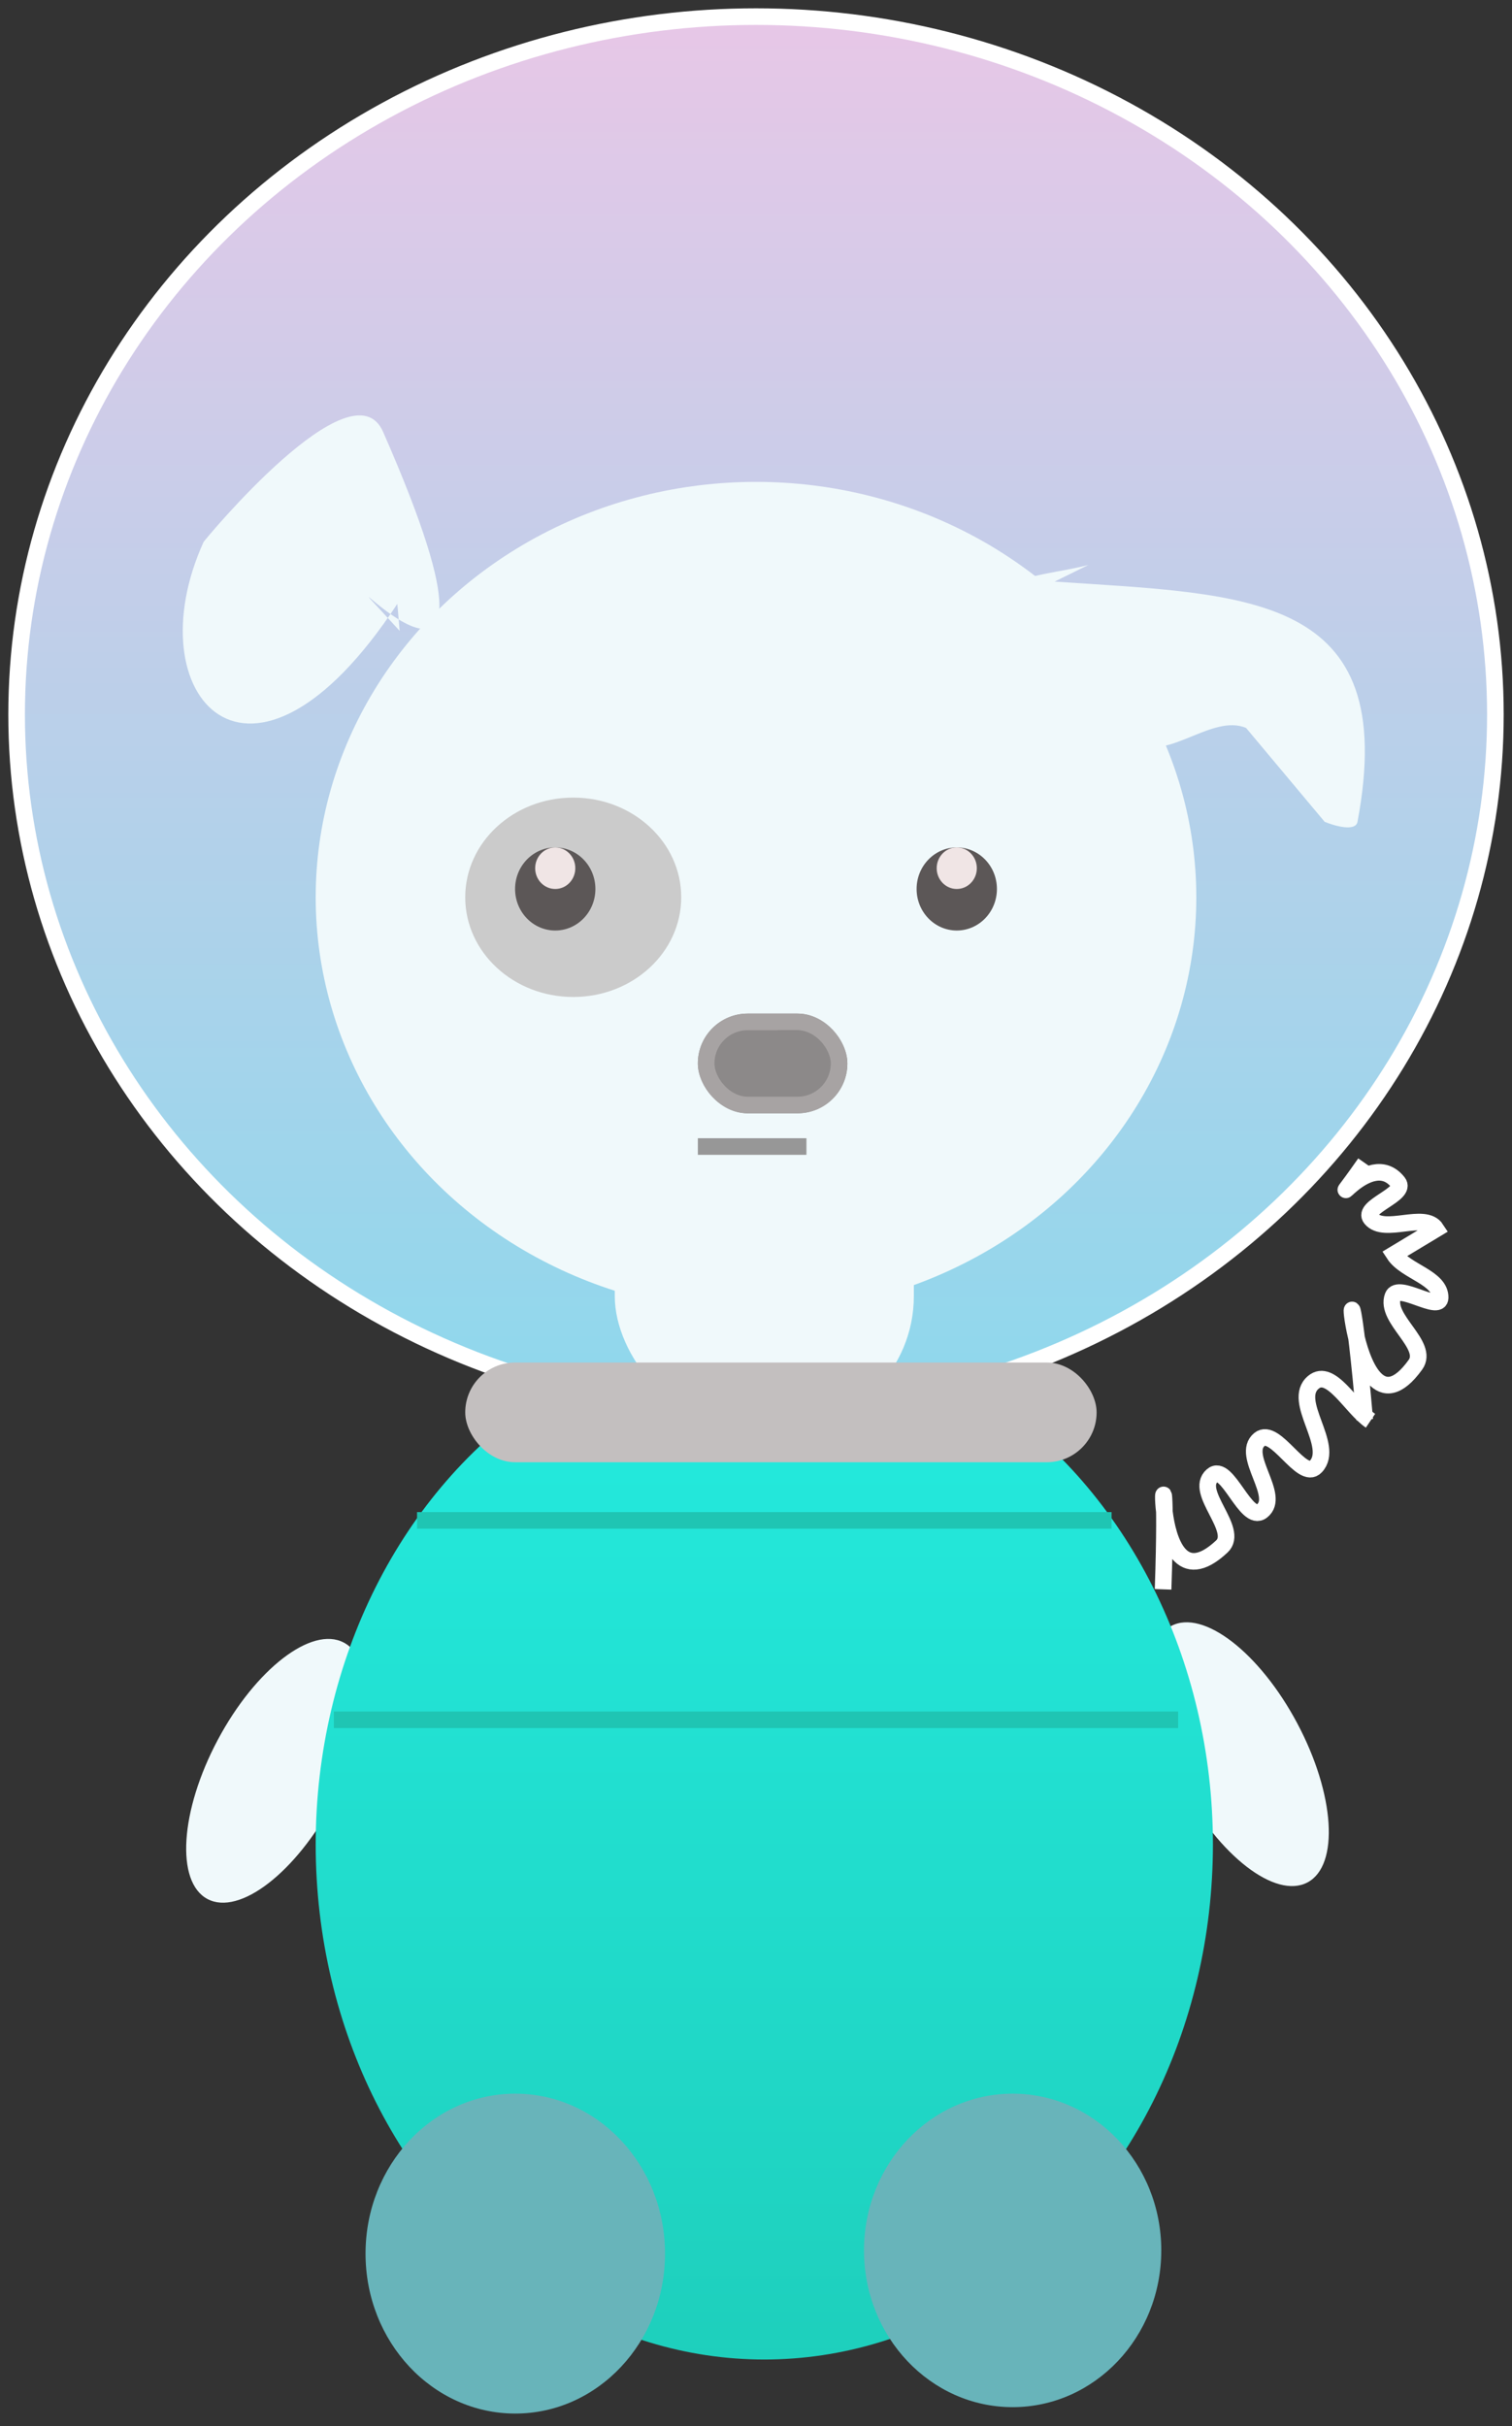 <?xml version="1.0" encoding="UTF-8" standalone="no"?>
<svg width="91px" height="146px" viewBox="0 0 91 146" version="1.1" xmlns="http://www.w3.org/2000/svg" xmlns:xlink="http://www.w3.org/1999/xlink">
    <rect x="0" y="0" width="91" height="146" fill="#333333" stroke="none"/>
    <!-- Generator: Sketch 46.2 (44496) - http://www.bohemiancoding.com/sketch -->
    <title>Dog</title>
    <desc>Created with Sketch.</desc>
    <defs>
        <linearGradient x1="50%" y1="0%" x2="50%" y2="100%" id="linearGradient-1">
            <stop stop-color="#24ECE0" offset="0%"></stop>
            <stop stop-color="#1ECFBC" offset="100%"></stop>
        </linearGradient>
        <linearGradient x1="50%" y1="0%" x2="50%" y2="100%" id="linearGradient-2">
            <stop stop-color="#E8C7E7" offset="0%"></stop>
            <stop stop-color="#8DD8EC" offset="100%"></stop>
        </linearGradient>
        <rect id="path-3" x="41" y="60" width="9" height="6" rx="3"></rect>
    </defs>
    <g id="Page-1" stroke="none" stroke-width="1" fill="none" fill-rule="evenodd">
        <g id="Dog" transform="translate(1, 1)">
            <ellipse id="Oval-9" fill="#F0F9FB" transform="translate(15.59, 105.57) scale(-1, 1) rotate(62) translate(-15.59, -105.57) " cx="15.59" cy="105.57" rx="8.739" ry="3.95"></ellipse>
            <ellipse id="Oval-9" fill="#F0F9FB" transform="translate(73.59, 104.57) rotate(62) translate(-73.59, -104.57) " cx="73.59" cy="104.57" rx="8.739" ry="3.95"></ellipse>
            <ellipse id="Oval-8" fill="url(#linearGradient-1)" cx="45" cy="110" rx="27" ry="31"></ellipse>
            <path d="M19.593,102.5 L69.407,102.5" id="Line-3" stroke="#1FC5B3" stroke-linecap="square"></path>
            <ellipse id="Oval-4" stroke="#FFFFFF" fill="url(#linearGradient-2)" cx="44.5" cy="42" rx="44.5" ry="42"></ellipse>
            <ellipse id="Oval-6" fill="#F0F9FB" cx="44.5" cy="53" rx="26.5" ry="25"></ellipse>
            <ellipse id="Oval-6" fill="#CBCBCB" cx="33.5" cy="53" rx="6.5" ry="6"></ellipse>
            <path d="M62.473,34.001 C74.057,34.789 83.302,34.628 80.701,48.458 C80.587,49.064 79.327,48.708 78.725,48.458 L73.994,42.807 C71.97,41.967 69.401,44.723 67.431,43.777 C63.917,42.09 61.763,38.609 59.277,35.74 C58.969,35.385 58.851,34.594 59.277,34.37 C60.855,33.543 62.762,33.457 64.504,33" id="Path-10" fill="#F0F9FB"></path>
            <path d="M23.055,36.967 C15.978,29.22 32.081,47.814 22.056,24.989 C20.191,20.742 11.288,31.54 11.255,31.613 C7.055,40.837 14.022,48.874 22.912,35.343" id="Path-11" fill="#F0F9FB"></path>
            <g id="Ögon" transform="translate(30, 50)">
                <ellipse id="Oval-7" fill="#5C5757" cx="26.583" cy="2.5" rx="2.417" ry="2.5"></ellipse>
                <ellipse id="Oval-7" fill="#5C5757" cx="2.417" cy="2.5" rx="2.417" ry="2.5"></ellipse>
                <ellipse id="Oval-7" fill="#F0E5E5" cx="2.417" cy="1.25" rx="1.208" ry="1.25"></ellipse>
                <ellipse id="Oval-7" fill="#F0E5E5" cx="26.583" cy="1.25" rx="1.208" ry="1.25"></ellipse>
            </g>
            <rect id="Rectangle-2" fill="#F0F9FB" x="36" y="60" width="18" height="25" rx="8"></rect>
            <rect id="Rectangle-3" fill="#C3BFBF" x="27" y="81" width="38" height="6" rx="3"></rect>
            <g id="Rectangle-3">
                <use fill="#8C8989" fill-rule="evenodd" xlink:href="#path-3"></use>
                <rect stroke="#A7A3A3" stroke-width="1" x="41.5" y="60.5" width="8" height="5" rx="2.5"></rect>
            </g>
            <rect id="Rectangle-3" fill="#8C8989" x="45" y="61" width="3" height="2" rx="1"></rect>
            <ellipse id="Oval-9" fill="#68B4BA" cx="30.012" cy="134.626" rx="9.012" ry="9.626"></ellipse>
            <ellipse id="Oval-9" fill="#68B4BA" cx="59.946" cy="134.433" rx="8.946" ry="9.433"></ellipse>
            <path d="M24.6,90.5 L65.4,90.5" id="Line-3" stroke="#1FC5B3" stroke-linecap="square"></path>
            <polyline id="Path-12" stroke="#979797" points="41 68 41.722 68 43.336 68 44.07 68 44.657 68 45.879 68 46.026 68 46.319 68 46.417 68 46.515 68 46.656 68 46.803 68 47.096 68 47.39 68 47.536 68"></polyline>
            <path d="M69,94.649 C69.47,81.06 67.57,96.721 72.536,92.07 C73.619,91.056 70.841,88.792 71.954,87.807 C72.864,87.002 73.975,90.68 74.945,89.938 C76.135,89.028 73.647,86.581 74.8,85.631 C75.753,84.845 77.35,88.154 78.19,87.263 C79.387,85.994 76.697,83.32 78.045,82.19 C79.096,81.309 80.338,83.732 81.484,84.503" id="Path-14" stroke="#FFFFFF"></path>
            <path d="M81.136,84.437 C79.774,68.561 79.895,87.093 84.187,81.132 C85.045,79.941 82.327,78.374 82.829,77.017 C83.138,76.179 85.646,77.994 85.674,77.108 C85.712,75.88 83.59,75.532 82.908,74.483 L85.431,72.963 C84.742,71.903 82.312,73.314 81.507,72.328 C80.933,71.625 83.704,70.876 83.145,70.163 C81.349,67.873 78.332,73.057 81.155,69" id="Path-15" stroke="#FFFFFF"></path>
        </g>
    </g>
</svg>
